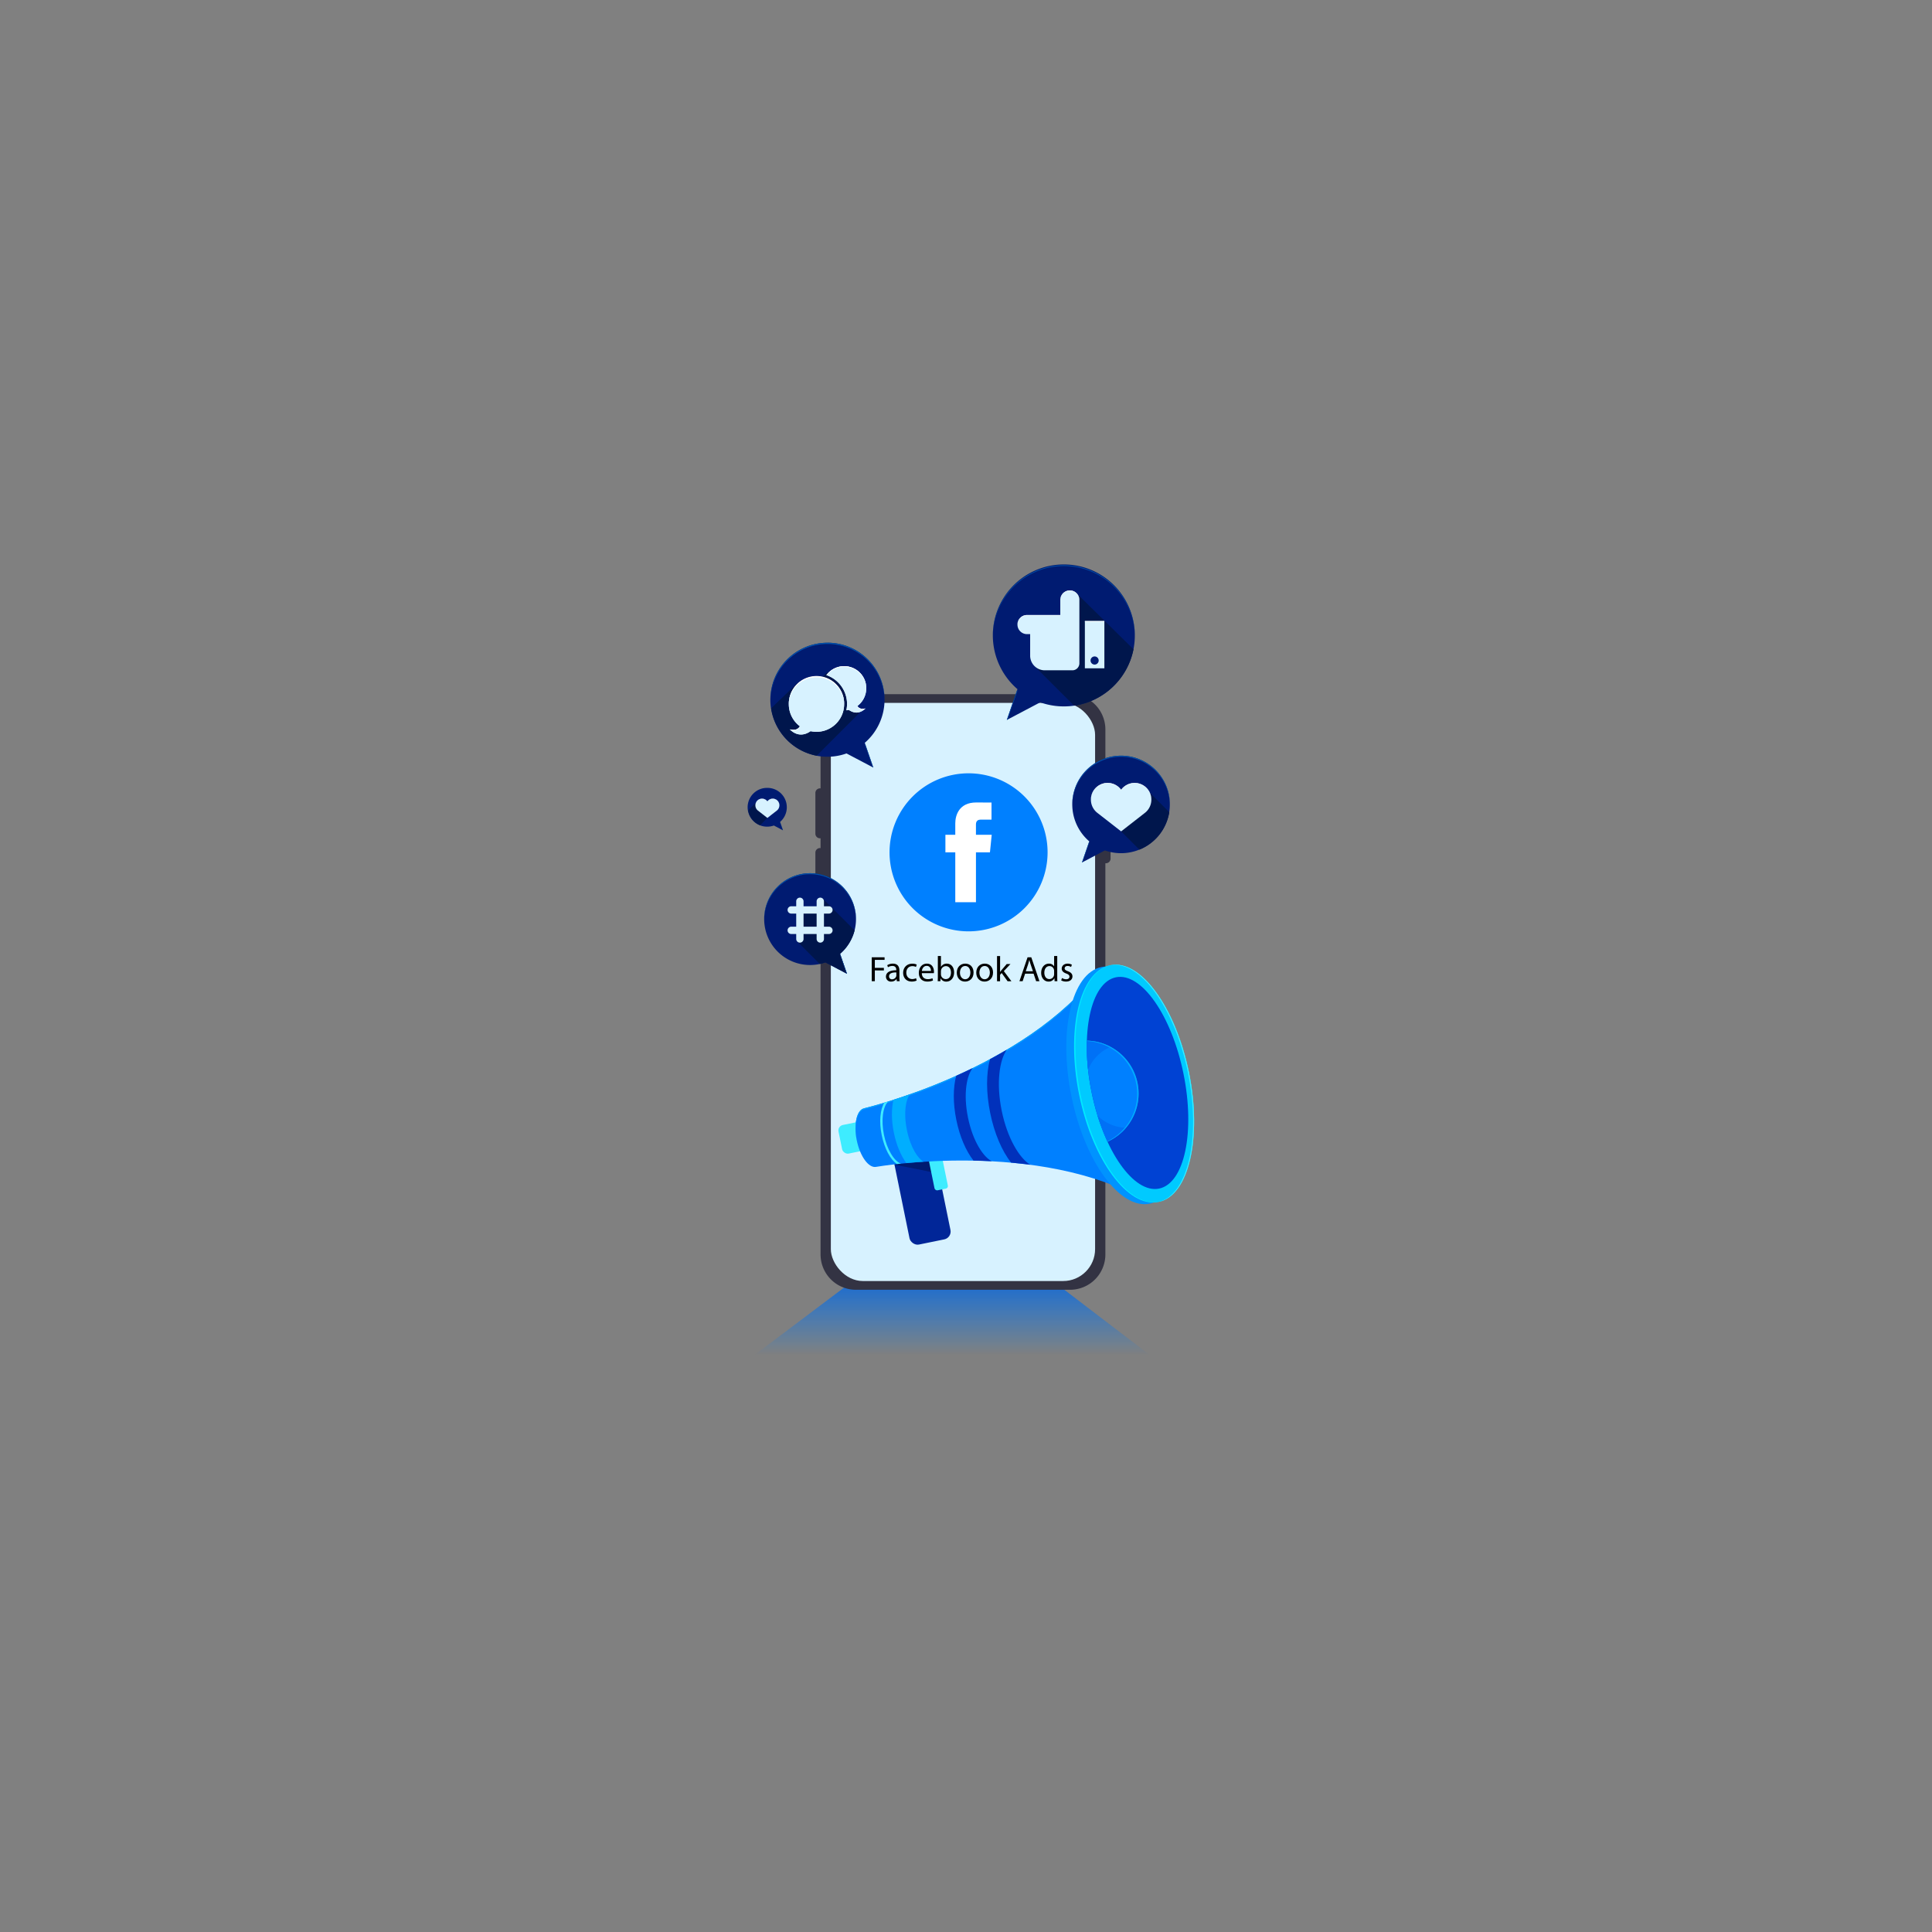 <svg id="Слой_1" data-name="Слой 1" xmlns="http://www.w3.org/2000/svg" xmlns:xlink="http://www.w3.org/1999/xlink" viewBox="0 0 2181.91 2181.91"><rect x="0" y="0" width="2181.91" height="2181.91" fill="#808080" stroke="none"/><defs><style>.cls-1{fill:none;}.cls-2{fill:url(#Degradado_sin_nombre_18);}.cls-3{fill:#333343;}.cls-4{fill:#d7f2ff;}.cls-5{fill:#0080ff;}.cls-6{fill:#fff;}.cls-7{fill:#3eecff;}.cls-8{fill:#012698;}.cls-9{fill:#001b71;}.cls-10{fill:#00a2ff;}.cls-11{fill:#00aeff;}.cls-12{fill:#0131bb;}.cls-13{fill:#0093ff;}.cls-14{fill:#00e9ff;}.cls-15{fill:#00caff;}.cls-16{fill:#0042d3;}.cls-17{clip-path:url(#clip-path);}.cls-18{fill:#0071f6;}.cls-19{fill:#00acff;}.cls-20{fill:#00164c;}.cls-21{fill:#0050a8;}</style><linearGradient id="Degradado_sin_nombre_18" x1="1075.19" y1="1426.56" x2="1075.19" y2="1530.48" gradientUnits="userSpaceOnUse"><stop offset="0" stop-color="#005edc"/><stop offset="1" stop-color="#0080ff" stop-opacity="0"/></linearGradient><clipPath id="clip-path"><ellipse class="cls-1" cx="1284.66" cy="1223.03" rx="52.94" ry="121.78" transform="translate(-218.69 281.71) rotate(-11.54)"/></clipPath></defs><polygon class="cls-2" points="1180.31 1440.02 1074.75 1432.01 1074.75 1428.15 1062.31 1430.39 1028.18 1425.96 1030.02 1436.2 970 1441.51 833.35 1544.45 1049.46 1544.45 1074.75 1544.45 1317.03 1544.45 1180.31 1440.02"/><path class="cls-3" d="M1249,890.32h-.63V823.86a39.91,39.91,0,0,0-39.9-39.91H966.6a39.9,39.9,0,0,0-39.9,39.91v66.46h-.64a5.21,5.21,0,0,0-5.21,5.21v46a5.21,5.21,0,0,0,5.21,5.21h.64v11h-.64a5.21,5.21,0,0,0-5.21,5.21v46a5.21,5.21,0,0,0,5.21,5.21h.64V1416.7a39.9,39.9,0,0,0,39.9,39.9h241.86a39.9,39.9,0,0,0,39.9-39.9V974.91h.63a5.21,5.21,0,0,0,5.21-5.21V895.53A5.21,5.21,0,0,0,1249,890.32Z"/><rect class="cls-4" x="938.31" y="793.82" width="298.44" height="652.91" rx="36.05"/><path class="cls-5" d="M1004.61,962.58a89.24,89.24,0,1,1,89.25,89.24A89.21,89.21,0,0,1,1004.61,962.58Z"/><path class="cls-6" d="M1118,962.61h-15.8v56.29h-23.35V962.61h-11.15V942.74h11.15V929.88c0-9.23,4.36-23.6,23.56-23.6l17.36.06v19.32h-12.58c-2.06,0-5,1-5,5.36v11.72H1120Zm0,0"/><rect class="cls-7" x="948.32" y="1264.7" width="67.4" height="32.96" rx="6.29" transform="translate(-236.44 222.34) rotate(-11.54)"/><rect class="cls-8" x="1015.16" y="1270.97" width="47.18" height="133.03" rx="9" transform="translate(-246.53 234.8) rotate(-11.54)"/><path class="cls-9" d="M1044.87,1301l-8.78-.49-25.89,15s25,4.31,50.22,10.11c-4-16.07-7.47-22-7.47-22S1053.64,1301.5,1044.87,1301Z"/><rect class="cls-7" x="1051.87" y="1303.83" width="15.37" height="39.86" rx="2.93" transform="translate(-243.44 238.77) rotate(-11.54)"/><path class="cls-5" d="M1296.43,1184.3s-28.7-43.64-54.37-88.7c-84.76,113.45-266.09,156-266.09,156v.06c-8.36,1.7-12.11,17.88-8.39,36.13s13.52,31.65,21.88,30h0c1.48-.26,184-31.66,305.9,39.2,5.95-51.52,15.26-102.92,15.26-102.92l-26-31Z"/><path class="cls-10" d="M976.22,1252.79v0s181.33-42.54,266.08-156c23.92,42,50.47,82.73,54,88.09l.16-.54s-28.7-43.64-54.37-88.7c-84.76,113.45-266.09,156-266.09,156v.06c-8.36,1.7-12.11,17.88-8.39,36.13,0,.19.09.38.13.57C964.19,1270.33,968,1254.48,976.22,1252.79Z"/><path class="cls-10" d="M1284.91,1224.16l25.62,30.55c.08-.46.13-.72.13-.72l-25.56-30.47Z"/><path class="cls-11" d="M1027.52,1235.86c-6.67,2.35-12.89,4.43-18.51,6.23-2.36,10.29-2.37,23.18.47,37.12s7.89,25.75,14.08,34.29c5.86-.55,12.37-1.07,19.41-1.52-5.73-3.22-14.52-15-18.75-35.77S1023.48,1241,1027.52,1235.86Z"/><path class="cls-7" d="M1003.17,1243.93c-1.51.47-3,.92-4.39,1.34-4.75,7.53-6.17,21.36-3,36.75s9.81,27.47,17.11,32.56l4.51-.48c-7.64-2.75-15.75-16-19.13-32.59S997.15,1249.37,1003.17,1243.93Z"/><path class="cls-12" d="M1098.6,1206.17q-9.49,4.65-18.72,8.78c-3.54,13.34-3.73,30.81.16,49.86s10.89,35,19.36,45.88c6.7.12,13.58.36,20.6.72-9.17-4.67-21.2-21.87-26.8-49.29S1092,1214,1098.6,1206.17Z"/><path class="cls-12" d="M1137.1,1185.46q-9.54,5.64-19.07,10.74c-4.29,16.16-4.5,37.5.26,60.8s13.28,42.79,23.55,56q10.73,1,21.68,2.4c-12.07-7.31-25.82-29.58-32.24-61S1128.8,1196.86,1137.1,1185.46Z"/><ellipse class="cls-13" cx="1271.28" cy="1225.76" rx="62.48" ry="136.37" transform="translate(-219.51 279.09) rotate(-11.54)"/><ellipse class="cls-14" cx="1280.74" cy="1223.83" rx="63.28" ry="136.37" transform="translate(-218.93 280.94) rotate(-11.54)"/><ellipse class="cls-15" cx="1281.53" cy="1223.67" rx="62.48" ry="136.37" transform="translate(-218.88 281.09) rotate(-11.54)"/><path class="cls-7" d="M1254.25,1090.06l-.57.15c33.68-6.18,72.94,47.82,87.92,121.2s0,138.44-33.37,146c.19,0,.38,0,.58-.09,33.8-6.9,49-72.32,33.93-146.11S1288.05,1083.16,1254.25,1090.06Z"/><ellipse class="cls-16" cx="1284.66" cy="1223.03" rx="52.94" ry="121.78" transform="translate(-218.69 281.71) rotate(-11.54)"/><g class="cls-17"><circle class="cls-5" cx="1226.18" cy="1234.97" r="59.69" transform="translate(-514.12 1228.75) rotate(-45)"/><path class="cls-18" d="M1226.31,1235.6a47.67,47.67,0,0,1,27.88-53.34,59.71,59.71,0,1,0,17.41,91.41A47.64,47.64,0,0,1,1226.31,1235.6Z"/><path class="cls-19" d="M1214.24,1176.49c-.31.06-.61.14-.92.21a59.67,59.67,0,0,1,23.87,116.92l.93-.16a59.69,59.69,0,0,0-23.88-117Z"/></g><path class="cls-9" d="M1266.15,853.45a55,55,0,0,0-36,96.73l-8.23,23.89,25.89-13.64a55.06,55.06,0,1,0,18.33-107Z"/><path class="cls-20" d="M1320.54,917.28l-23.69-23.69-15.91,7-10.83,3.51-4,34.77,20.69,20.69A55.15,55.15,0,0,0,1320.54,917.28Z"/><path class="cls-21" d="M1229.84,951.11l-7.91,23,.51-.27,7.72-22.4Z"/><path class="cls-21" d="M1266.15,854.66a55.08,55.08,0,0,1,55.07,54.48c0-.2,0-.4,0-.61a55.09,55.09,0,0,0-110.18,0c0,.2,0,.39,0,.58A55.08,55.08,0,0,1,1266.15,854.66Z"/><path class="cls-4" d="M1300.29,903.1A18.88,18.88,0,0,0,1266.15,892a18.88,18.88,0,1,0-26.55,26.25h0l26.55,20.68,26.55-20.68h0A18.84,18.84,0,0,0,1300.29,903.1Z"/><path class="cls-6" d="M1250.91,884.73a18.86,18.86,0,0,1,15.24,7.76,18.87,18.87,0,0,1,34.12,10.85c0-.08,0-.16,0-.24A18.88,18.88,0,0,0,1266.15,892,18.88,18.88,0,0,0,1232,903.1c0,.08,0,.16,0,.24A18.89,18.89,0,0,1,1250.91,884.73Z"/><path class="cls-9" d="M866.65,889.8A21.87,21.87,0,0,1,881,928.23l3.27,9.49-10.29-5.42a21.67,21.67,0,0,1-7.28,1.27,21.89,21.89,0,1,1,0-43.77Z"/><path class="cls-20" d="M845,915.16l9.41-9.41,6.32,2.79,4.3,1.39,1.58,13.82L858.43,932A21.91,21.91,0,0,1,845,915.16Z"/><path class="cls-21" d="M881.07,928.6l3.15,9.12-.21-.11-3.06-8.9Z"/><path class="cls-21" d="M866.65,890.28a21.88,21.88,0,0,0-21.88,21.64c0-.08,0-.16,0-.24a21.89,21.89,0,0,1,43.77,0v.23A21.88,21.88,0,0,0,866.65,890.28Z"/><path class="cls-4" d="M853.09,909.52a7.5,7.5,0,0,1,13.56-4.42,7.5,7.5,0,1,1,10.54,10.43h0l-10.54,8.22-10.55-8.22h0A7.49,7.49,0,0,1,853.09,909.52Z"/><path class="cls-6" d="M872.7,902.23a7.46,7.46,0,0,0-6.05,3.08,7.5,7.5,0,0,0-13.56,4.31v-.1a7.5,7.5,0,0,1,13.56-4.42,7.5,7.5,0,0,1,13.56,4.42.34.34,0,0,1,0,.1A7.5,7.5,0,0,0,872.7,902.23Z"/><path class="cls-9" d="M1201.45,637.46a80.14,80.14,0,0,0-52.38,140.83l-12,34.77,37.68-19.86a80.16,80.16,0,1,0,26.69-155.74Z"/><path class="cls-20" d="M1280.12,733.29,1215,669.19l-6.74,3.3-6.77,24.69L1195.1,715l-14.61,3.5-12,33.88L1213.12,797A80.27,80.27,0,0,0,1280.12,733.29Z"/><path class="cls-21" d="M1148.6,779.63l-11.52,33.43.74-.39,11.25-32.61Z"/><path class="cls-21" d="M1201.45,639.23a80.19,80.19,0,0,1,80.18,79.31c0-.3,0-.59,0-.89a80.2,80.2,0,0,0-160.39,0c0,.29,0,.57,0,.85A80.19,80.19,0,0,1,1201.45,639.23Z"/><rect class="cls-4" x="1225.2" y="701.38" width="22.03" height="53.37"/><rect class="cls-6" x="1225.2" y="701.38" width="22.03" height="0.86"/><path class="cls-4" d="M1208.22,666.82a10.78,10.78,0,0,0-10.78,10.78v17h-37.59a10.78,10.78,0,0,0,0,21.56h3.56v24.35A16.48,16.48,0,0,0,1179.89,757h31.22a7.89,7.89,0,0,0,7.89-7.9V677.6A10.78,10.78,0,0,0,1208.22,666.82Z"/><path class="cls-6" d="M1159.85,695.13h37.59v-.55h-37.59a10.78,10.78,0,0,0-10.78,10.78c0,.1,0,.18,0,.28A10.77,10.77,0,0,1,1159.85,695.13Z"/><path class="cls-6" d="M1208.22,666.82a10.78,10.78,0,0,0-10.78,10.78v.55a10.78,10.78,0,0,1,21.56,0v-.55A10.78,10.78,0,0,0,1208.22,666.82Z"/><path class="cls-9" d="M1236.21,741.35a4.59,4.59,0,1,1-4.59,4.59A4.59,4.59,0,0,1,1236.21,741.35Z"/><path class="cls-9" d="M934.57,725.85a64.34,64.34,0,0,1,42.06,113.07l9.63,27.92L956,850.9a64.37,64.37,0,1,1-21.43-125Z"/><path class="cls-20" d="M975.63,800.1l-53.34,53.35a64.44,64.44,0,0,1-51.38-53.56l29.34-28.24,13-1.47,15.2-5.16L934,759.5l10.84,1.4L955,764l13.72,13.7L961.62,791l-1.18,4.45,6.18-1.32-4.12,7.16,4.12.93Z"/><path class="cls-21" d="M977,840l9.25,26.84-.6-.32-9-26.18Z"/><path class="cls-21" d="M934.57,727.28A64.37,64.37,0,0,0,870.2,791c0-.24,0-.47,0-.71a64.39,64.39,0,1,1,128.78,0c0,.23,0,.45,0,.68A64.37,64.37,0,0,0,934.57,727.28Z"/><path class="cls-4" d="M956.63,795.08a34.53,34.53,0,0,0-23.3-32.63,24.95,24.95,0,1,1,34.94,34.88c1.16,2,3.65,4.15,9,2.77,0,0-7.74,9.25-18.62,1.63a25,25,0,0,1-2.77.44A34.52,34.52,0,0,0,956.63,795.08Z"/><path class="cls-4" d="M922.08,764a31.23,31.23,0,0,0-18.68,56.27c-1.45,2.53-4.58,5.2-11.28,3.48,0,0,9.69,11.57,23.3,2a31.83,31.83,0,0,0,6.66.73,31.26,31.26,0,1,0,0-62.52Z"/><path class="cls-4" d="M956.63,795.08a34.53,34.53,0,0,0-23.3-32.63,24.95,24.95,0,1,1,34.94,34.88c1.16,2,3.65,4.15,9,2.77,0,0-7.74,9.25-18.62,1.63a25,25,0,0,1-2.77.44A34.52,34.52,0,0,0,956.63,795.08Z"/><path class="cls-4" d="M922.08,764a31.23,31.23,0,0,0-18.68,56.27c-1.45,2.53-4.58,5.2-11.28,3.48,0,0,9.69,11.57,23.3,2a31.83,31.83,0,0,0,6.66.73,31.26,31.26,0,1,0,0-62.52Z"/><path class="cls-6" d="M953.34,795.24c0,.12,0,.24,0,.37a31.24,31.24,0,0,0-62.47,0c0-.12,0-.23,0-.34a31.26,31.26,0,1,1,62.51,0Z"/><path class="cls-6" d="M953.34,753.11a24.85,24.85,0,0,0-19.54,9.52c-.16-.06-.31-.13-.47-.18a24.95,24.95,0,0,1,45,14.89c0,.12,0,.22,0,.34A25,25,0,0,0,953.34,753.11Z"/><path class="cls-6" d="M903.08,820.72l.32.27c-1.39,2.4-4.33,4.9-10.41,3.64a12,12,0,0,1-.87-.9C898.4,825.34,901.52,823.09,903.08,820.72Z"/><path class="cls-6" d="M956.63,795.82a34.74,34.74,0,0,1-.62,6.33l-.12,0a34.32,34.32,0,0,0,.72-6.77C956.61,795.54,956.63,795.68,956.63,795.82Z"/><path class="cls-6" d="M968.27,798.06c.11-.08.21-.18.31-.26,1.27,1.85,3.76,3.57,8.7,2.3a10.86,10.86,0,0,1-.9.91C971.66,801.92,969.36,800,968.27,798.06Z"/><path class="cls-9" d="M914.87,986.18a51.82,51.82,0,0,1,33.87,91.06l7.76,22.48-24.37-12.84a51.83,51.83,0,1,1-17.26-100.7Z"/><path class="cls-20" d="M965.13,1050.73l-36.47-36.47L926.4,1022l-2.41,4.11-9.12,2.3-10.13-.78-3.12,2.1,1.73,14.15-2.66,19.7,25.11,25.11a52.12,52.12,0,0,0,6.33-1.81l24.37,12.84-7.76-22.48A51.94,51.94,0,0,0,965.13,1050.73Z"/><path class="cls-21" d="M949.05,1078.11l7.45,21.61-.48-.25-7.28-21.09Z"/><path class="cls-21" d="M914.87,987.33A51.84,51.84,0,0,0,863,1038.61c0-.19,0-.38,0-.57a51.85,51.85,0,1,1,103.7,0c0,.18,0,.36,0,.54A51.84,51.84,0,0,0,914.87,987.33Z"/><path class="cls-4" d="M903.35,1064.57h0a4.15,4.15,0,0,1-4.14-4.14v-42.55a4.15,4.15,0,0,1,4.14-4.13h0a4.15,4.15,0,0,1,4.14,4.13v42.55A4.15,4.15,0,0,1,903.35,1064.57Z"/><path class="cls-4" d="M926.4,1064.57h0a4.15,4.15,0,0,1-4.14-4.14v-42.55a4.15,4.15,0,0,1,4.14-4.13h0a4.15,4.15,0,0,1,4.14,4.13v42.55A4.15,4.15,0,0,1,926.4,1064.57Z"/><path class="cls-4" d="M940.29,1050.68h0a4.15,4.15,0,0,1-4.14,4.14H893.6a4.15,4.15,0,0,1-4.14-4.14h0a4.15,4.15,0,0,1,4.14-4.13h42.55A4.15,4.15,0,0,1,940.29,1050.68Z"/><path class="cls-4" d="M940.29,1027.63h0a4.15,4.15,0,0,1-4.14,4.14H893.6a4.15,4.15,0,0,1-4.14-4.14h0a4.15,4.15,0,0,1,4.14-4.13h42.55A4.15,4.15,0,0,1,940.29,1027.63Z"/><path d="M984.49,1081.12H999v2.93H988v9h10.22v2.88H988v12.22h-3.48Z"/><path d="M1012.81,1108.12l-.28-2.44h-.12a7.22,7.22,0,0,1-5.93,2.88,5.52,5.52,0,0,1-5.92-5.57c0-4.68,4.16-7.25,11.65-7.21v-.4c0-1.6-.44-4.48-4.4-4.48a9.65,9.65,0,0,0-5,1.44l-.8-2.32a11.94,11.94,0,0,1,6.37-1.73c5.92,0,7.37,4,7.37,7.93v7.25a27.31,27.31,0,0,0,.32,4.65Zm-.52-9.89c-3.84-.08-8.21.6-8.21,4.36a3.12,3.12,0,0,0,3.32,3.37,4.82,4.82,0,0,0,4.69-3.25,3.67,3.67,0,0,0,.2-1.12Z"/><path d="M1035.21,1107.4a13.06,13.06,0,0,1-5.57,1.12c-5.85,0-9.66-4-9.66-9.89s4.09-10.3,10.42-10.3a11.86,11.86,0,0,1,4.89,1l-.81,2.73a8.16,8.16,0,0,0-4.08-.92c-4.45,0-6.85,3.28-6.85,7.33,0,4.48,2.88,7.25,6.73,7.25a10,10,0,0,0,4.32-1Z"/><path d="M1041.06,1099.07c.08,4.76,3.12,6.73,6.65,6.73a12.73,12.73,0,0,0,5.36-1l.6,2.52a15.68,15.68,0,0,1-6.44,1.2c-6,0-9.54-3.92-9.54-9.77s3.45-10.46,9.09-10.46c6.33,0,8,5.57,8,9.14a13.28,13.28,0,0,1-.12,1.64Zm10.33-2.53c0-2.24-.92-5.72-4.89-5.72-3.56,0-5.12,3.28-5.4,5.72Z"/><path d="M1059,1108.12c.08-1.32.16-3.28.16-5v-23.43h3.49v12.18h.08a7.22,7.22,0,0,1,6.61-3.57c4.81,0,8.21,4,8.17,9.9,0,6.93-4.37,10.37-8.69,10.37a6.9,6.9,0,0,1-6.49-3.64h-.12l-.16,3.2Zm3.65-7.77a6.59,6.59,0,0,0,.16,1.28,5.44,5.44,0,0,0,5.29,4.13c3.68,0,5.89-3,5.89-7.45,0-3.89-2-7.21-5.77-7.21a5.61,5.61,0,0,0-5.37,4.32,6.94,6.94,0,0,0-.2,1.45Z"/><path d="M1099.5,1098.27c0,7.17-5,10.29-9.65,10.29-5.25,0-9.29-3.84-9.29-10,0-6.49,4.24-10.3,9.61-10.3C1095.74,1088.29,1099.5,1092.34,1099.5,1098.27Zm-15.38.2c0,4.24,2.45,7.45,5.89,7.45s5.89-3.17,5.89-7.53c0-3.29-1.64-7.45-5.81-7.45S1084.12,1094.78,1084.12,1098.47Z"/><path d="M1121.5,1098.27c0,7.17-5,10.29-9.66,10.29-5.24,0-9.29-3.84-9.29-10,0-6.49,4.25-10.3,9.61-10.3C1117.73,1088.29,1121.5,1092.34,1121.5,1098.27Zm-15.38.2c0,4.24,2.44,7.45,5.88,7.45s5.89-3.17,5.89-7.53c0-3.29-1.64-7.45-5.81-7.45S1106.12,1094.78,1106.12,1098.47Z"/><path d="M1129.43,1097.63h.08c.48-.68,1.16-1.53,1.72-2.21l5.69-6.69h4.25l-7.49,8,8.53,11.42h-4.29l-6.69-9.29-1.8,2v7.29H1126v-28.44h3.48Z"/><path d="M1157.71,1099.63l-2.8,8.49h-3.6l9.17-27h4.2l9.22,27h-3.73l-2.88-8.49Zm8.86-2.72-2.65-7.78c-.6-1.76-1-3.36-1.4-4.92h-.08c-.4,1.6-.84,3.24-1.36,4.88l-2.64,7.82Z"/><path d="M1194,1079.68v23.43c0,1.73,0,3.69.16,5H1191l-.16-3.36h-.08a7.16,7.16,0,0,1-6.6,3.8c-4.69,0-8.3-4-8.3-9.85,0-6.45,4-10.42,8.7-10.42a6.48,6.48,0,0,1,5.84,3h.08v-11.58Zm-3.53,16.94a6.21,6.21,0,0,0-.16-1.48,5.18,5.18,0,0,0-5.08-4.08c-3.65,0-5.81,3.2-5.81,7.49,0,3.92,1.92,7.17,5.73,7.17a5.3,5.3,0,0,0,5.16-4.21,6.11,6.11,0,0,0,.16-1.52Z"/><path d="M1199.38,1104.52a9.23,9.23,0,0,0,4.65,1.4c2.56,0,3.76-1.28,3.76-2.89s-1-2.6-3.6-3.56c-3.49-1.24-5.13-3.17-5.13-5.49,0-3.12,2.52-5.69,6.69-5.69a9.74,9.74,0,0,1,4.77,1.2l-.89,2.57a7.53,7.53,0,0,0-4-1.12c-2.08,0-3.25,1.2-3.25,2.64,0,1.6,1.17,2.32,3.69,3.29,3.36,1.28,5.09,3,5.09,5.84,0,3.41-2.65,5.81-7.25,5.81a11.05,11.05,0,0,1-5.45-1.32Z"/></svg>